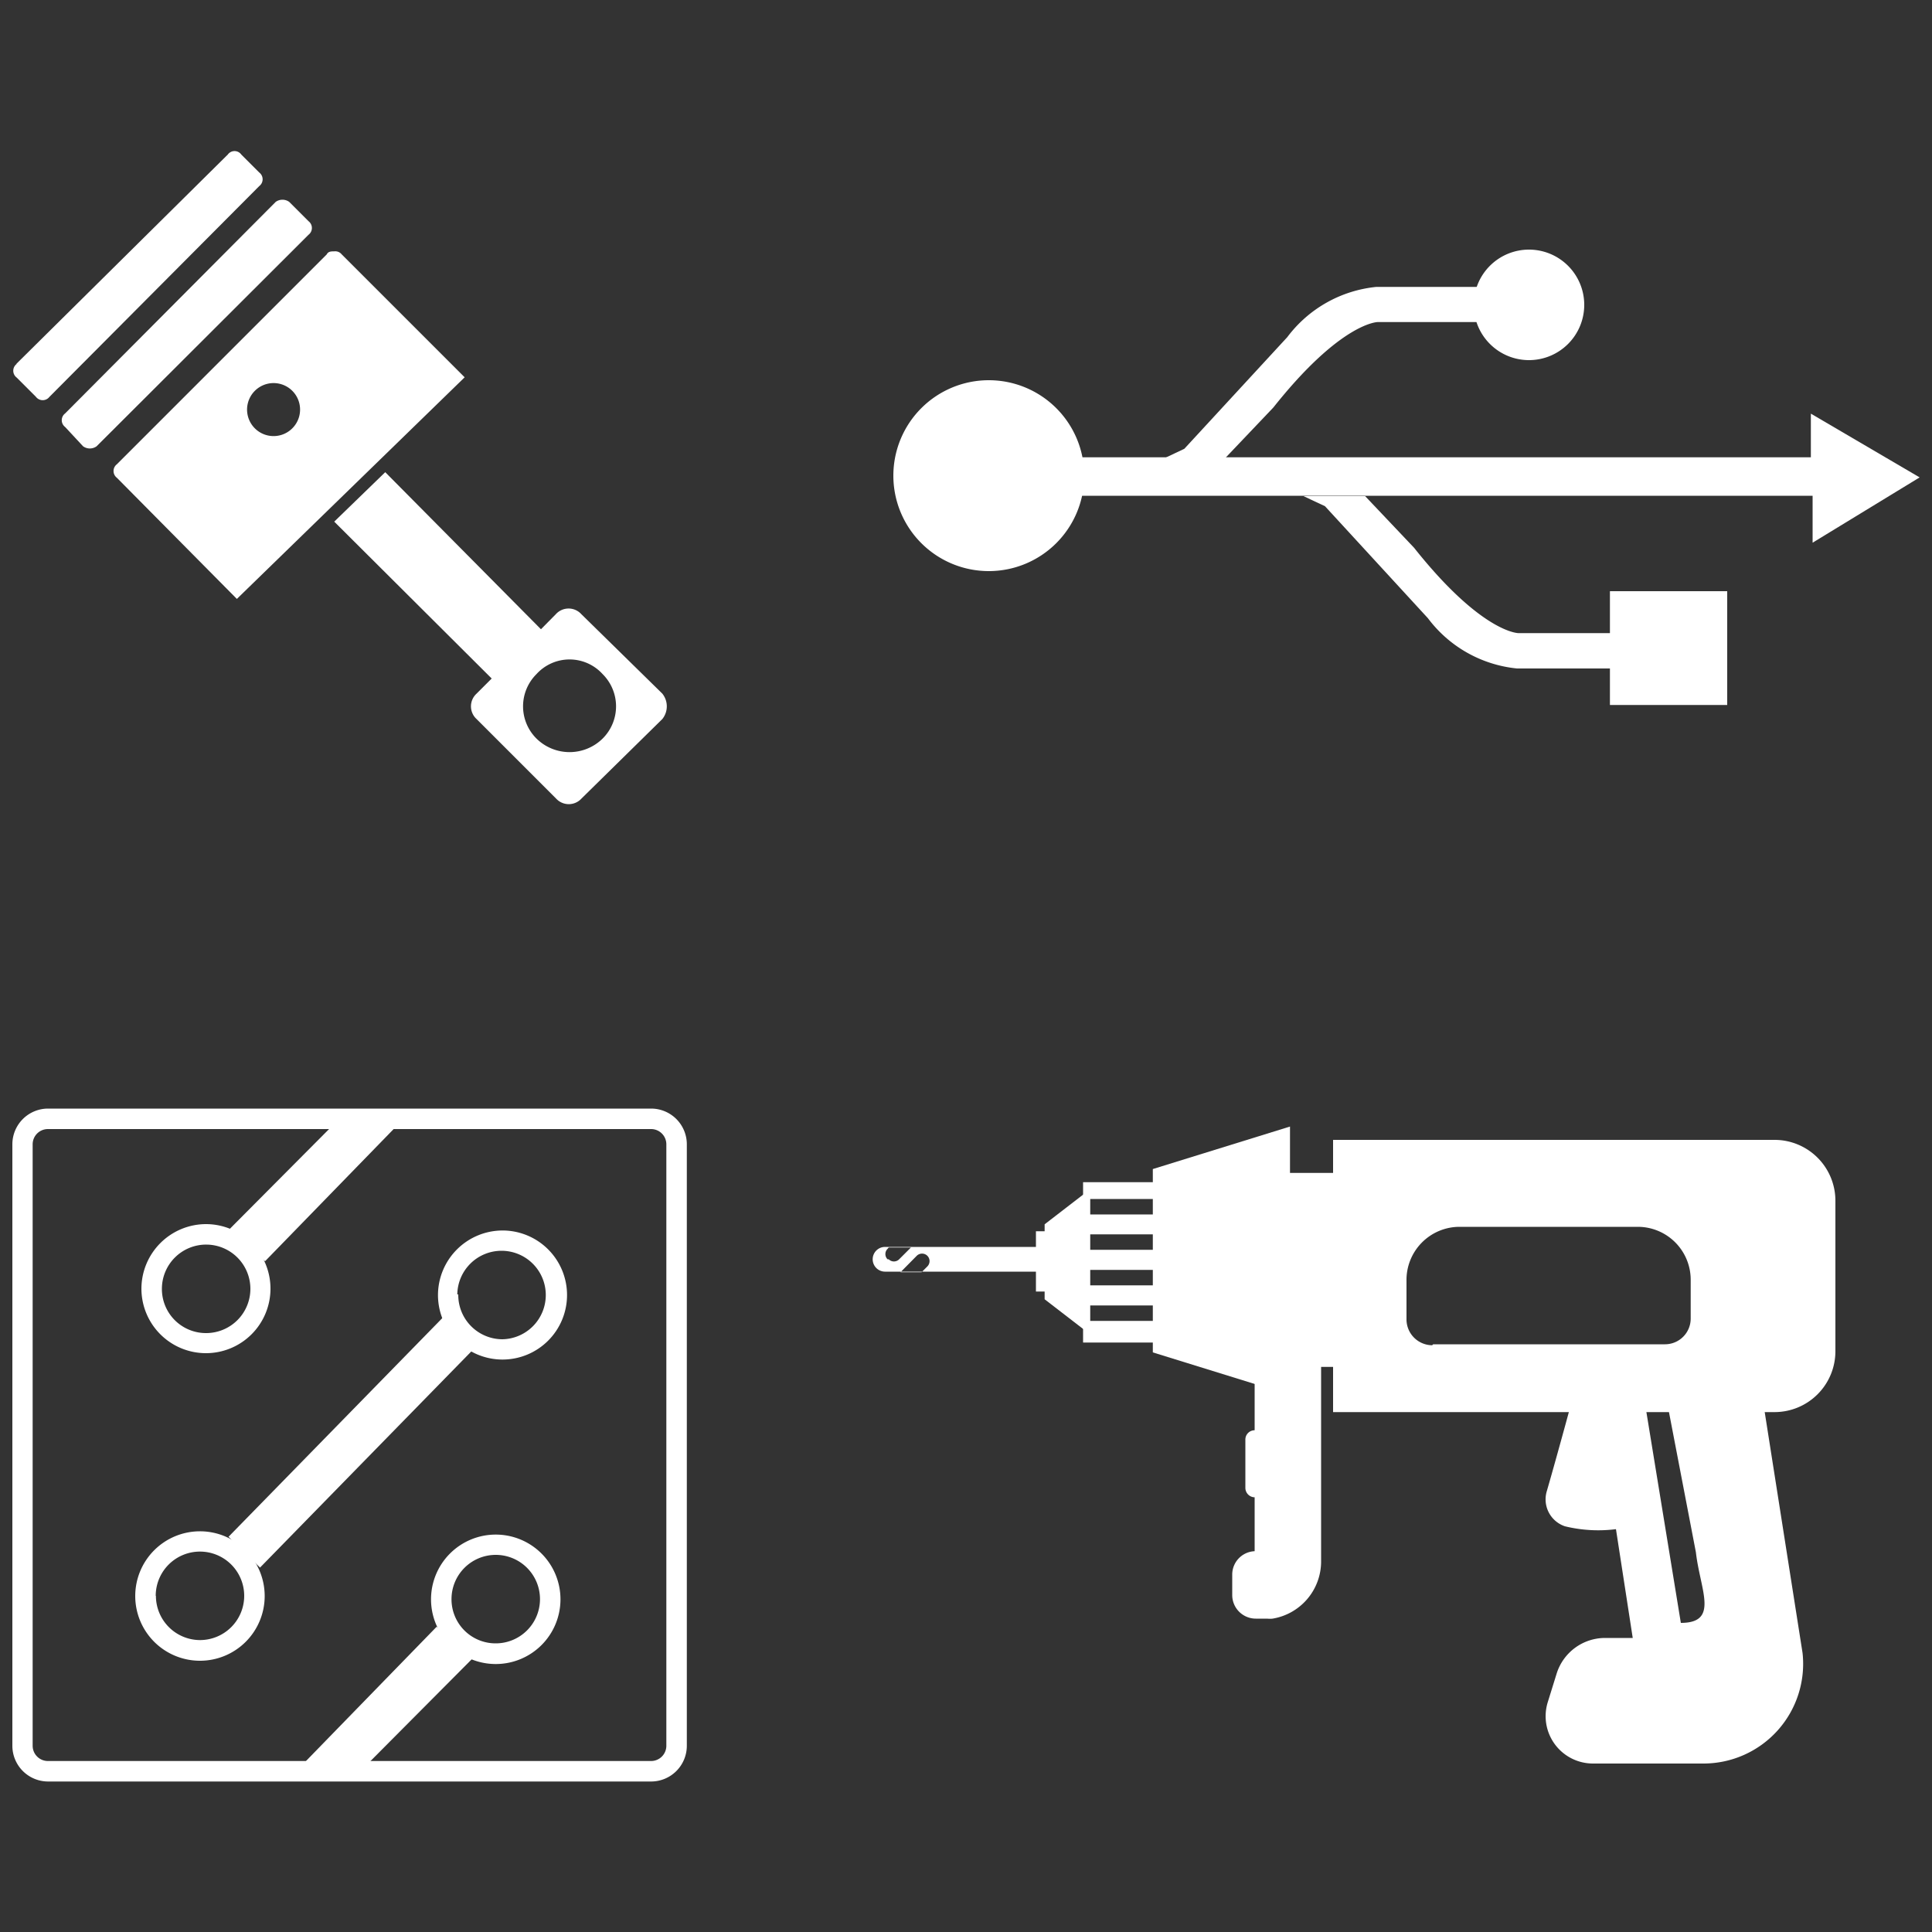 <svg id="Layer_1" data-name="Layer 1" xmlns="http://www.w3.org/2000/svg" viewBox="0 0 100 100"><rect x="0" y="0" width="100" height="100" fill="#333333" stroke="none"/><defs><style>.cls-1{fill:#ffffff;}.cls-2,.cls-4{fill:#ffffff;}.cls-3,.cls-5{fill:#ffffff;}.cls-4,.cls-5{fill-rule:evenodd;}</style></defs><title>Masters_Icons</title><polygon class="cls-1" points="20.91 57.89 13.72 65.28 11.81 63.69 17.58 57.89 20.91 57.89"/><path class="cls-1" d="M7.32,66.7a3.34,3.34,0,1,0,3.34-3.34A3.35,3.35,0,0,0,7.32,66.7Zm1.06,0A2.29,2.29,0,1,1,10.66,69,2.28,2.28,0,0,1,8.38,66.7Z"/><polygon class="cls-1" points="15.41 91.59 22.6 84.2 24.51 85.79 18.74 91.59 15.41 91.59"/><path class="cls-1" d="M22.31,82.77a3.35,3.35,0,1,0,3.35-3.34A3.35,3.35,0,0,0,22.31,82.77Zm1.06,0a2.29,2.29,0,1,1,2.29,2.29A2.28,2.28,0,0,1,23.37,82.77Z"/><rect class="cls-2" x="10.25" y="73.52" width="15.9" height="2.28" transform="translate(-47.91 35.48) rotate(-45.65)"/><path class="cls-2" d="M22.67,67A3.34,3.34,0,1,0,26,63.69,3.35,3.35,0,0,0,22.67,67Zm1,0A2.29,2.29,0,1,1,26,69.32,2.29,2.29,0,0,1,23.72,67Z"/><path class="cls-2" d="M7,82.6a3.35,3.35,0,1,0,3.34-3.34A3.35,3.35,0,0,0,7,82.6Zm1.06,0a2.29,2.29,0,1,1,2.28,2.29A2.29,2.29,0,0,1,8.07,82.6Z"/><path class="cls-3" d="M84.45,79A7.28,7.28,0,0,1,81,79a1.47,1.47,0,0,1-.94-1.81c.58-2,1.42-5.12,1.42-5.12l3-.64Z"/><path class="cls-1" d="M80.11,88.11l.46-1.48a2.63,2.63,0,0,1,2.51-1.85h1.43L82.54,72a.6.6,0,0,1,.6-.68h7.25a.81.81,0,0,1,.78.68L93.3,85.56a5.16,5.16,0,0,1-5.13,5.72H82.45a2.45,2.45,0,0,1-2.34-3.17M87,84h0c2,0,1-1.7.78-3.65l-1.65-8.59H85Z"/><rect class="cls-2" x="53.62" y="63.73" width="0.85" height="3.12"/><polygon class="cls-2" points="54.07 67.25 56.43 69.07 56.43 61.55 54.07 63.37 54.07 67.25"/><path class="cls-2" d="M56.06,61.19h6.3v8.3h-6.3Zm0,1.67h6.3v-.8h-6.3Zm0,1.83h6.3v-.8h-6.3Zm0,1.84h6.3v-.8h-6.3Zm0,1.84h6.3v-.8h-6.3Z"/><rect class="cls-3" x="65.87" y="60.71" width="5.58" height="10.04"/><polygon class="cls-2" points="59.67 70 66.77 72.2 66.77 58.31 59.67 60.51 59.67 70"/><path class="cls-1" d="M69,59H91.88A3.15,3.15,0,0,1,95,62.15v7.79a3.15,3.15,0,0,1-3.15,3.15H69Zm5.18,10.58h12a1.33,1.33,0,0,0,1.33-1.33v-2a2.74,2.74,0,0,0-2.74-2.75H75.54A2.75,2.75,0,0,0,72.8,66.3v2a1.34,1.34,0,0,0,1.33,1.33"/><path class="cls-2" d="M45.81,65.82a.64.64,0,0,1,0-1.28h9.53v1.28H45.81M48,65a.39.39,0,0,0-.55,0l-.84.85h1.09l.3-.3A.39.39,0,0,0,48,65m-2,.18a.38.38,0,0,0,.54,0l.61-.61H46l-.06.07a.38.38,0,0,0,0,.54"/><path class="cls-2" d="M64.94,80.29V77.5h0a.49.49,0,0,1-.48-.49v-2.5a.48.48,0,0,1,.48-.48h0v-4h3.44V80.86a3,3,0,0,1-2.51,2.92,1.27,1.27,0,0,1-.28,0H65a1.22,1.22,0,0,1-1.22-1.22V81.5A1.21,1.21,0,0,1,64.94,80.29Z"/><path class="cls-4" d="M.85,18.83,11.79,8a.43.43,0,0,1,.7,0l.93.93a.44.44,0,0,1,0,.7L2.56,20.54a.44.44,0,0,1-.7,0l-1-1a.44.44,0,0,1,0-.7Z"/><path class="cls-5" d="M31.19,34.89a2.31,2.31,0,0,0-3.42,0,2.35,2.35,0,0,0,0,3.34,2.44,2.44,0,0,0,3.42,0,2.35,2.35,0,0,0,0-3.34ZM30.1,41.33a.89.89,0,0,1-1.32,0l-4.11-4.11a.89.89,0,0,1,0-1.32l.78-.78L17.3,27l2.64-2.56L28,32.57l.77-.78a.89.89,0,0,1,1.32,0l4.19,4.11a1.05,1.05,0,0,1,0,1.32Z"/><path class="cls-5" d="M15.13,20.23a1.37,1.37,0,0,0-1.94,1.94,1.37,1.37,0,1,0,1.94-1.94ZM12.26,31,6.05,24.73a.44.44,0,0,1,0-.7L16.91,13.17c.08-.16.23-.16.39-.16a.43.43,0,0,1,.39.16l6.36,6.36Z"/><path class="cls-4" d="M5,23.1a.6.6,0,0,1-.7,0l-.93-1a.44.44,0,0,1,0-.7L14.27,10.45a.6.6,0,0,1,.7,0l1,1a.44.44,0,0,1,0,.7Z"/><polygon class="cls-1" points="93.73 21.41 99.36 24.71 93.82 28.09 93.82 25.66 55.08 25.66 55.08 23.67 93.73 23.67 93.73 21.41"/><path class="cls-1" d="M76.64,16.67H71.31s-1.89,0-5.4,4.42l-2.53,2.66H60.2l1.1-.52,5.33-5.78a6.57,6.57,0,0,1,4.61-2.6H76.7Z"/><path class="cls-1" d="M83.92,32.77H78.59s-1.89,0-5.4-4.42l-2.53-2.67H67.47l1.11.52L73.91,32a6.57,6.57,0,0,0,4.61,2.6H84Z"/><path class="cls-3" d="M56.12,24.62a4.94,4.94,0,1,1-4.94-4.94A4.94,4.94,0,0,1,56.12,24.62Z"/><path class="cls-1" d="M82,15.78a2.86,2.86,0,1,1-2.86-2.86A2.86,2.86,0,0,1,82,15.78Z"/><rect class="cls-1" x="83.33" y="30.6" width="6.07" height="5.89"/><path class="cls-3" d="M2.48,57.38A1.85,1.85,0,0,0,.64,59.23V90.36a1.85,1.85,0,0,0,1.84,1.85H33.7a1.85,1.85,0,0,0,1.85-1.85V59.23a1.85,1.85,0,0,0-1.85-1.85Zm-.79,33V59.23a.79.79,0,0,1,.79-.79H33.7a.79.79,0,0,1,.79.79V90.36a.79.79,0,0,1-.79.79H2.48A.79.79,0,0,1,1.69,90.36Z"/></svg>
